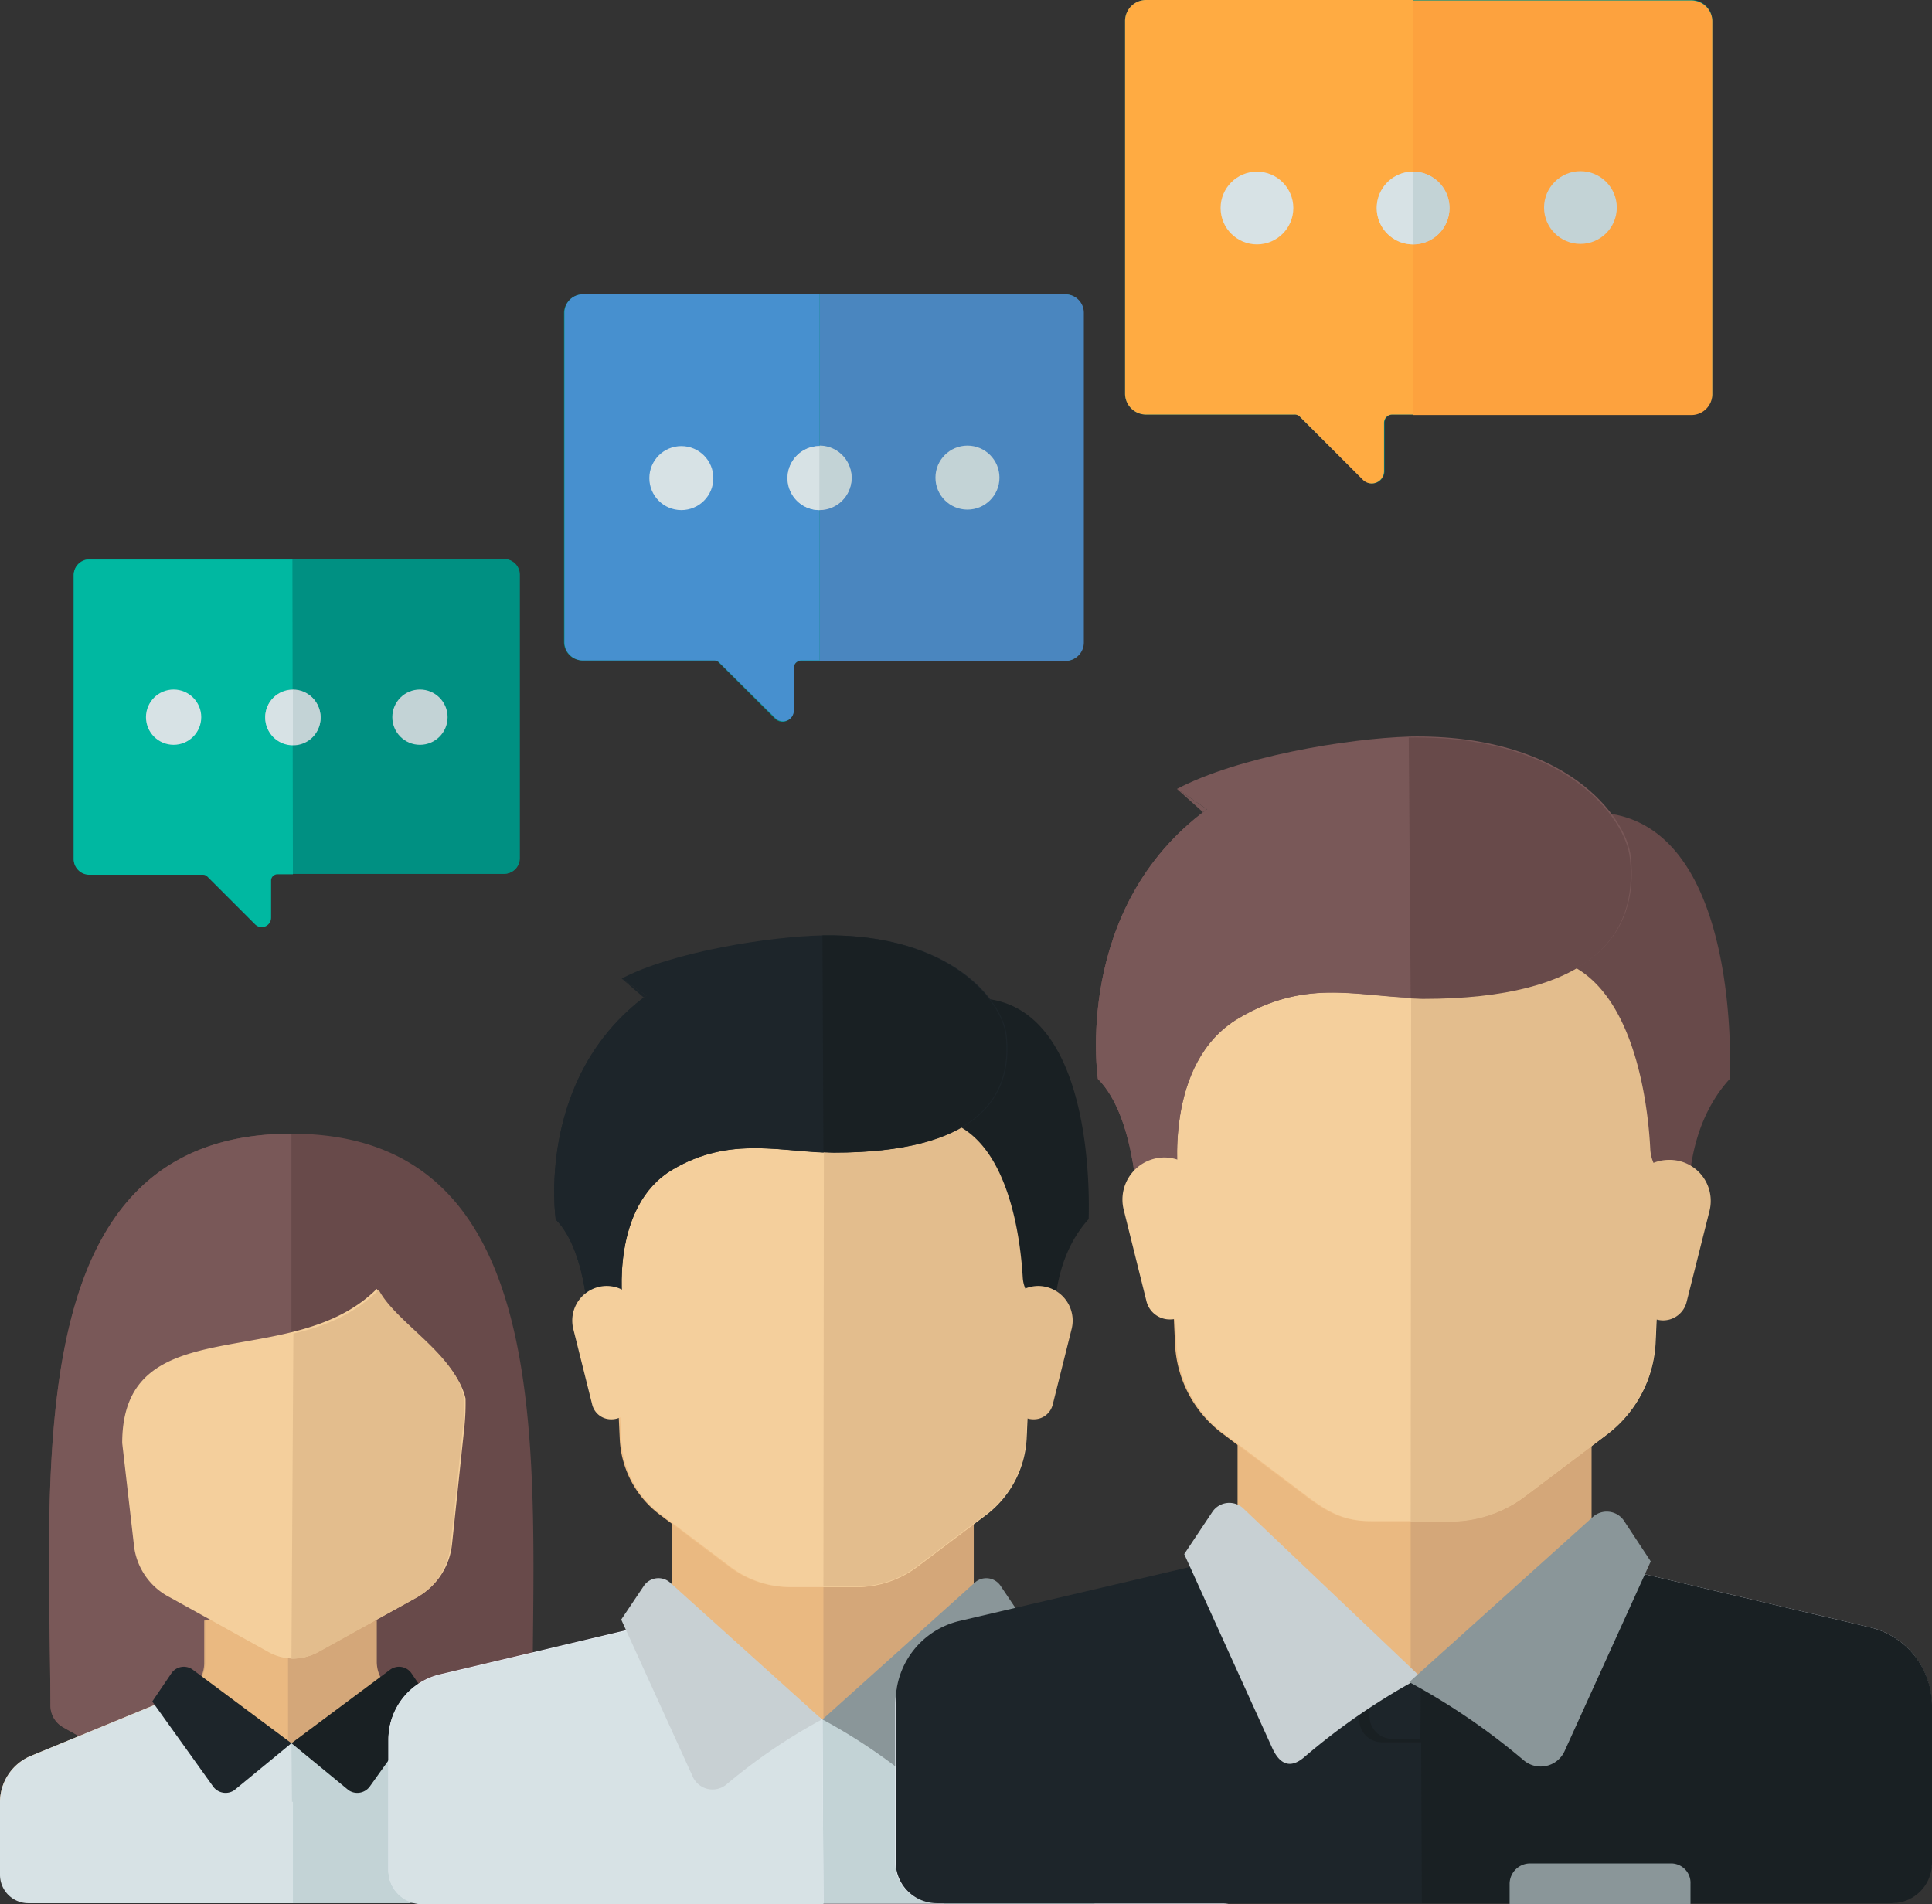 <svg xmlns="http://www.w3.org/2000/svg" viewBox="0 0 398.4 392.7"><rect x="0" y="0" width="398.4" height="392.7" fill="#333333" stroke="none"/><defs><style>.cls-1{fill:#c3d3d6;}.cls-2{fill:#e1ad7b;}.cls-3{fill:#684a4a;}.cls-4{fill:#795858;}.cls-5{fill:#d4a779;}.cls-6{fill:#eab981;}.cls-7{fill:#d7e2e5;}.cls-8{fill:#1d252a;}.cls-9{fill:#192023;}.cls-10{fill:#f4cf9c;}.cls-11{fill:#e3bd8d;}.cls-12{fill:none;}.cls-13{fill:#8a9699;}.cls-14{fill:#eff2fa;}.cls-15{fill:#f0c087;}.cls-16{fill:#c8d0d3;}.cls-17{fill:#009082;}.cls-18{fill:#00b8a1;}.cls-19{fill:#4a86bf;}.cls-20{fill:#4790cf;}.cls-21{fill:#fda23e;}.cls-22{fill:#ffab42;}</style></defs><title>forums</title><g id="Слой_2" data-name="Слой 2"><g id="Слой_1-2" data-name="Слой 1"><g id="Слой_1-3" data-name="Слой 1"><rect class="cls-1" x="60.4" y="371.6" width="61" height="20.9"/><path class="cls-2" d="M95.8,312.2l1.9,7.6a1.75,1.75,0,0,0,1.9,1.4h0a2,2,0,0,0,1.9-1.7l1-7.6a3.3,3.3,0,0,0-3.3-3.8h0A3.33,3.33,0,0,0,95.8,312.2Z"/><path class="cls-3" d="M60.1,233.8C4,233.8,10.2,302,10.4,351.7a5.13,5.13,0,0,0,2.6,4.5,92.29,92.29,0,0,0,47.1,12.6,92.29,92.29,0,0,0,47.1-12.6,5,5,0,0,0,2.6-4.5C109.8,302,116,233.8,60.1,233.8Z"/><path class="cls-4" d="M60.1,233.8C4,233.8,10.2,302,10.4,351.7a5.13,5.13,0,0,0,2.6,4.5,92.29,92.29,0,0,0,47.1,12.6"/><path class="cls-5" d="M113.6,362.3,82,349.2a7.07,7.07,0,0,1-4.3-6.4v-8.6H42.1v8.6a6.67,6.67,0,0,1-4.3,6.4L6.2,362.3"/><path class="cls-6" d="M42.3,334.1v8.6a6.67,6.67,0,0,1-4.3,6.4l-31.6,13A10.36,10.36,0,0,0,0,371.6a95.71,95.71,0,0,0,59.4,20.9h0V333.8l-17.1.3Z"/><path class="cls-1" d="M60.1,392.5a94.8,94.8,0,0,0,60.1-22.3,10.64,10.64,0,0,0-6.4-8.1L83.1,349.5,60,359.5"/><path class="cls-7" d="M60.1,359.5,37,349.5,6.4,362.1A10.36,10.36,0,0,0,0,371.6a95.71,95.71,0,0,0,59.4,20.9h1"/><path class="cls-8" d="M60.1,359.5,39.7,344.3a3.11,3.11,0,0,0-4.3.7l-4,5.9L44,368.5a3.19,3.19,0,0,0,4.3.7Z"/><path class="cls-9" d="M60.1,359.5l20.4-15.2a3.11,3.11,0,0,1,4.3.7l4,5.9L76.2,368.5a3.19,3.19,0,0,1-4.3.7Z"/><path class="cls-10" d="M77.7,265.8c-17.6,17.6-52.5,3.6-52.5,31.8l2.4,20.9A13.72,13.72,0,0,0,35,329.4l20.2,11.2a10.38,10.38,0,0,0,10.5,0l20.1-11.1a14.19,14.19,0,0,0,7.4-10.9l2.6-24.7a48.75,48.75,0,0,0,.2-5.5C93.9,279.4,81.1,272.7,77.7,265.8Z"/><path class="cls-11" d="M60.1,342.1a12.8,12.8,0,0,0,5.2-1.2l20.2-11.2a14.19,14.19,0,0,0,7.4-10.9l2.6-24.7a48.75,48.75,0,0,0,.2-5.5c-1.2-9-14-15.7-17.6-22.6-5,5-11.2,7.6-17.6,9"/><line class="cls-12" x1="154" y1="297.9" x2="112.4" y2="297.9"/><line class="cls-12" x1="192.1" y1="297.9" x2="154.3" y2="297.9"/></g><path class="cls-13" d="M106.3,387.1H87.2a2.69,2.69,0,0,0-2.7,2.7v2.7h24.6v-2.7A2.84,2.84,0,0,0,106.3,387.1Z"/><polygon class="cls-6" points="200.6 334 200.6 310 138.6 310 138.6 334 169.6 361.6 200.6 334"/><polyline class="cls-5" points="169.8 359.4 200.8 331.8 200.8 307.8 169.8 307.8"/><path class="cls-14" d="M248.5,345.3l-42.6-10.1a6.7,6.7,0,0,1-1.8-.7l-34.5,20.1-33.2-21.1a6.72,6.72,0,0,1-3.1,1.7L90.7,345.3a13.8,13.8,0,0,0-10.6,13.4v27a6.91,6.91,0,0,0,6.9,6.9H252.2a6.91,6.91,0,0,0,6.9-6.9V358.8A13.82,13.82,0,0,0,248.5,345.3Z"/><path class="cls-1" d="M169.8,392.5h82.3a6.91,6.91,0,0,0,6.9-6.9v-27a13.8,13.8,0,0,0-10.6-13.4l-42.6-10.1a6.7,6.7,0,0,1-1.8-.7l-34.4,20.2"/><path class="cls-7" d="M169.6,354.7l-33.2-21.1a6.72,6.72,0,0,1-3.1,1.7L90.7,345.4a13.8,13.8,0,0,0-10.6,13.4v27a6.91,6.91,0,0,0,6.9,6.9h82.8"/><path class="cls-15" d="M124.8,230.8l3,66a20.71,20.71,0,0,0,8.3,15.6l14.2,10.7a20.61,20.61,0,0,0,12.4,4.2h13.8a20.61,20.61,0,0,0,12.4-4.2l14.2-10.7a21.19,21.19,0,0,0,8.3-15.6l3-66Z"/><path class="cls-10" d="M125.1,230.8l3,66a20.71,20.71,0,0,0,8.3,15.6l14.2,10.7a20.61,20.61,0,0,0,12.4,4.2h13.8a20.61,20.61,0,0,0,12.4-4.2l14.2-10.7a21.19,21.19,0,0,0,8.3-15.6l3-66Z"/><path class="cls-11" d="M169.8,327.2h6.9a20.61,20.61,0,0,0,12.4-4.2l14.2-10.7a21.19,21.19,0,0,0,8.3-15.6l3-66H169.9"/><path class="cls-9" d="M190.5,208l3.2,22.8c14.7,2.9,16.8,26.1,17.2,32.6a6.85,6.85,0,0,0,1.1,3.4l5.6,8.7s-1.9-14.4,6.9-24.1C224.4,251.4,227.5,194.2,190.5,208Z"/><path class="cls-11" d="M221,274l-3.9,15.6a4,4,0,0,1-4,3.1h0a4.11,4.11,0,0,1-4.1-3.6l-2-15.9a7.18,7.18,0,0,1,7.1-8h0A7.14,7.14,0,0,1,221,274Z"/><path class="cls-8" d="M128.2,201.8l5.1,3.5c-23,17-18.7,46.2-18.7,46.2,6.9,6.9,6.9,24.1,6.9,24.1l6.9-6.9s-2.6-19.9,10.3-27.5c12-7.1,22.6-3.5,33.4-3.5,28.8,0,36.9-10.9,35.5-24.1-.7-6.9-11.2-21.1-37.8-20.7C158.8,193.1,138.6,196.3,128.2,201.8Z"/><path class="cls-8" d="M128.2,201.8l5.1,3.5c-23,17-18.7,46.2-18.7,46.2,6.9,6.9,6.9,24.1,6.9,24.1l6.9-6.9s-2.6-19.9,10.3-27.5c11.3-6.7,21.2-3.9,31.2-3.5"/><path class="cls-9" d="M169.8,237.6c.7,0,1.4.1,2.1.1,28.8,0,36.9-10.9,35.5-24.1-.7-6.9-11.2-21.1-37.8-20.7"/><path class="cls-10" d="M118.2,274l3.9,15.6a4,4,0,0,0,4,3.1h0a4.11,4.11,0,0,0,4.1-3.6l2-15.9a7.18,7.18,0,0,0-7.1-8h0A7.14,7.14,0,0,0,118.2,274Z"/><path class="cls-13" d="M222.3,385.7H198.2a3.48,3.48,0,0,0-3.5,3.5v3.5h31v-3.5A3.28,3.28,0,0,0,222.3,385.7Z"/><path class="cls-16" d="M138.1,326.3l31.4,28.3A116.35,116.35,0,0,0,149.8,368a4.48,4.48,0,0,1-6.9-1.5L128.1,334l4.7-7A3.64,3.64,0,0,1,138.1,326.3Z"/><path class="cls-13" d="M201.1,326.3l-31.5,28.3A116.35,116.35,0,0,1,189.3,368a4.48,4.48,0,0,0,6.9-1.5L211,334l-4.7-7A3.54,3.54,0,0,0,201.1,326.3Z"/><polygon class="cls-6" points="327.9 322 327.9 293 255.2 293 255.2 322 290.6 355.2 327.9 322"/><polyline class="cls-5" points="290.9 352.6 328.2 319.4 328.2 290.4 290.9 290.4"/><path class="cls-14" d="M385.6,335.6l-51.3-12.1a14.27,14.27,0,0,1-2.2-.8l-41.6,24.2-38-25.5a7.37,7.37,0,0,1-3.8,2l-51.3,12.1a16.65,16.65,0,0,0-12.8,16.1v32.5a8.28,8.28,0,0,0,8.3,8.3H390a8.28,8.28,0,0,0,8.3-8.3V351.7A16.46,16.46,0,0,0,385.6,335.6Z"/><path class="cls-9" d="M290.9,392.5h99.2a8.28,8.28,0,0,0,8.3-8.3V351.7a16.57,16.57,0,0,0-12.8-16.1l-51.3-12.1a14.27,14.27,0,0,1-2.2-.8l-41.6,24.2"/><path class="cls-8" d="M293,345.9l-38.8-26a8.68,8.68,0,0,1-3.9,2.1l-52.5,12.3a17.1,17.1,0,0,0-13.1,16.5V384a8.49,8.49,0,0,0,8.5,8.5h100"/><path class="cls-15" d="M238.7,197.6l3.6,79.5a24.48,24.48,0,0,0,10,18.7l17.1,12.9c4.3,3.2,7.6,5,13,5H299a25.49,25.49,0,0,0,15-5l17.1-12.9a25.27,25.27,0,0,0,10-18.7l3.6-79.5Z"/><path class="cls-10" d="M239,197.6l3.6,79.5a24.48,24.48,0,0,0,10,18.7l17.1,12.9c4.3,3.2,7.6,5,13,5h16.6a25.49,25.49,0,0,0,15-5l17.1-12.9a25.27,25.27,0,0,0,10-18.7l3.6-79.5Z"/><path class="cls-11" d="M290.9,313.8h8.3a25.49,25.49,0,0,0,15-5l17.1-12.9a25.27,25.27,0,0,0,10-18.7l3.6-79.5H291"/><path class="cls-3" d="M315.7,170.1l3.9,27.5c17.7,3.5,20.3,31.4,20.7,39.3a8.28,8.28,0,0,0,1.3,4.1l6.8,10.5s-2.3-17.4,8.3-29C356.7,222.5,360.3,153.6,315.7,170.1Z"/><path class="cls-11" d="M352.5,249.8l-4.7,18.7a5,5,0,0,1-4.9,3.8h0a5,5,0,0,1-4.9-4.4l-2.4-19.1a8.62,8.62,0,0,1,8.6-9.6h0A8.46,8.46,0,0,1,352.5,249.8Z"/><path class="cls-4" d="M242.7,162.7l6.2,4.2c-27.8,20.4-22.5,55.6-22.5,55.6,8.3,8.3,8.3,29,8.3,29l8.3-8.3s-3.2-24,12.4-33.2c14.5-8.6,25.2-4.2,38.2-4.2,34.7,0,44.4-13.1,42.7-29-.8-8.3-13.5-25.5-45.6-24.9C277.6,152.3,255.2,156.1,242.7,162.7Z"/><path class="cls-4" d="M242.7,162.7l6.2,4.2c-27.8,20.4-22.5,55.6-22.5,55.6,8.3,8.3,8.3,29,8.3,29l8.3-8.3s-3.2-24,12.4-33.2c13.6-8,23.5-4.7,35.6-4.2"/><path class="cls-3" d="M290.9,205.9c.8,0,1.7.1,2.5.1,34.7,0,44.4-13.1,42.7-29-.8-8.3-13.5-25.5-45.6-24.9"/><path class="cls-13" d="M344.5,384.3h-29a4.23,4.23,0,0,0-4.2,4.2v4.2h37.3v-4.2A4,4,0,0,0,344.5,384.3Z"/><path class="cls-10" d="M231.7,249.4l4.7,18.9a4.94,4.94,0,0,0,4.9,3.8h0a5,5,0,0,0,5-4.4l2.4-19.3a8.7,8.7,0,0,0-8.6-9.7h0A8.68,8.68,0,0,0,231.7,249.4Z"/><path class="cls-9" d="M301,346.9H280.3v7.8a4.65,4.65,0,0,0,4.6,4.6h11.5a4.65,4.65,0,0,0,4.6-4.6v-7.8Z"/><path class="cls-8" d="M293,345.9H282.4v8a4.69,4.69,0,0,0,4.7,4.7h5.8"/><path class="cls-16" d="M256.3,311,293,345.9a135.31,135.31,0,0,0-24.2,16.6c-2.8,2.3-4.9,1.3-6.4-1.9l-18.2-40.1,5.8-8.7A4.21,4.21,0,0,1,256.3,311Z"/><path class="cls-13" d="M328.5,312.8l-37.9,34.1a137.88,137.88,0,0,1,23.7,16.2,5.41,5.41,0,0,0,8.3-1.9L340.4,322l-5.6-8.5A4.3,4.3,0,0,0,328.5,312.8Z"/><path class="cls-17" d="M18.4,115.3h85.5a3.22,3.22,0,0,1,3.2,3.2V177a3.22,3.22,0,0,1-3.2,3.2H57.1a1.32,1.32,0,0,0-1.3,1.3v7.7a1.92,1.92,0,0,1-3.2,1.4l-9.9-9.9a1.27,1.27,0,0,0-.9-.4H18.4a3.22,3.22,0,0,1-3.2-3.2V118.6A3.31,3.31,0,0,1,18.4,115.3Z"/><path class="cls-17" d="M60.4,115.3H104a3.22,3.22,0,0,1,3.2,3.2V177a3.22,3.22,0,0,1-3.2,3.2H60.4"/><path class="cls-18" d="M60.4,180.3H57.2a1.32,1.32,0,0,0-1.3,1.3v7.7a1.92,1.92,0,0,1-3.2,1.4l-9.9-9.9a1.27,1.27,0,0,0-.9-.4H18.4a3.22,3.22,0,0,1-3.2-3.2V118.6a3.22,3.22,0,0,1,3.2-3.2H60.3"/><circle class="cls-7" cx="35.8" cy="147.9" r="5.7"/><circle class="cls-16" cx="60.4" cy="147.9" r="5.7"/><path class="cls-7" d="M60.4,153.7a5.7,5.7,0,0,1-5.7-5.7,5.63,5.63,0,0,1,5.7-5.7"/><path class="cls-1" d="M60.4,142.3a5.7,5.7,0,0,1,5.7,5.7,5.63,5.63,0,0,1-5.7,5.7"/><circle class="cls-1" cx="86.6" cy="147.9" r="5.7"/><line class="cls-12" x1="104.3" y1="179.3" x2="89.9" y2="179.3"/><line class="cls-12" x1="103.3" y1="179.3" x2="87.9" y2="179.3"/><path class="cls-17" d="M120.2,60.7h99.4a3.8,3.8,0,0,1,3.8,3.8v68a3.8,3.8,0,0,1-3.8,3.8H165.1a1.54,1.54,0,0,0-1.5,1.5v8.8a2.23,2.23,0,0,1-3.8,1.6l-11.6-11.6a1.5,1.5,0,0,0-1.1-.4h-27a3.8,3.8,0,0,1-3.8-3.8v-68A3.94,3.94,0,0,1,120.2,60.7Z"/><path class="cls-19" d="M169,60.7h50.7a3.8,3.8,0,0,1,3.8,3.8v68a3.8,3.8,0,0,1-3.8,3.8H169"/><path class="cls-20" d="M169,136.2h-3.8a1.54,1.54,0,0,0-1.5,1.5v8.8a2.23,2.23,0,0,1-3.8,1.6l-11.6-11.5a1.5,1.5,0,0,0-1.1-.4h-27a3.8,3.8,0,0,1-3.8-3.8V64.5a3.8,3.8,0,0,1,3.8-3.8H169"/><circle class="cls-7" cx="140.5" cy="98.6" r="6.6"/><circle class="cls-16" cx="169" cy="98.6" r="6.6"/><path class="cls-7" d="M169,105.2A6.6,6.6,0,1,1,169,92"/><path class="cls-1" d="M169,91.9a6.6,6.6,0,0,1,0,13.2"/><circle class="cls-1" cx="199.5" cy="98.5" r="6.6"/><line class="cls-12" x1="229.4" y1="99.8" x2="211.7" y2="99.8"/><line class="cls-12" x1="229.4" y1="99.8" x2="210.6" y2="99.8"/><path class="cls-17" d="M236.3,0H348.8a4.33,4.33,0,0,1,4.3,4.3V81.2a4.33,4.33,0,0,1-4.3,4.3H287.2a1.69,1.69,0,0,0-1.7,1.7v10a2.55,2.55,0,0,1-4.3,1.8L268.1,86a1.46,1.46,0,0,0-1.2-.5H236.3a4.33,4.33,0,0,1-4.3-4.3V4.3A4.4,4.4,0,0,1,236.3,0Z"/><path class="cls-21" d="M291.4.1h57.4a4.33,4.33,0,0,1,4.3,4.3V81.3a4.33,4.33,0,0,1-4.3,4.3H291.4"/><path class="cls-22" d="M291.4,85.5h-4.3a1.69,1.69,0,0,0-1.7,1.7v10a2.55,2.55,0,0,1-4.3,1.8l-13-13a1.46,1.46,0,0,0-1.2-.5H236.3a4.33,4.33,0,0,1-4.3-4.3V4.3A4.33,4.33,0,0,1,236.3,0h55.1"/><circle class="cls-7" cx="259.2" cy="42.9" r="7.5"/><circle class="cls-16" cx="291.4" cy="42.9" r="7.5"/><path class="cls-7" d="M291.4,50.4a7.5,7.5,0,0,1,0-15"/><path class="cls-1" d="M291.4,35.4a7.5,7.5,0,0,1,0,15"/><circle class="cls-1" cx="325.9" cy="42.8" r="7.5"/><line class="cls-12" x1="354.1" y1="42.9" x2="334.2" y2="42.9"/><line class="cls-12" x1="354.1" y1="42.9" x2="332.9" y2="42.9"/><path class="cls-7" d="M60.4,392.5H5.9A5.85,5.85,0,0,1,0,386.6v-15H60.4Z"/></g></g></svg>